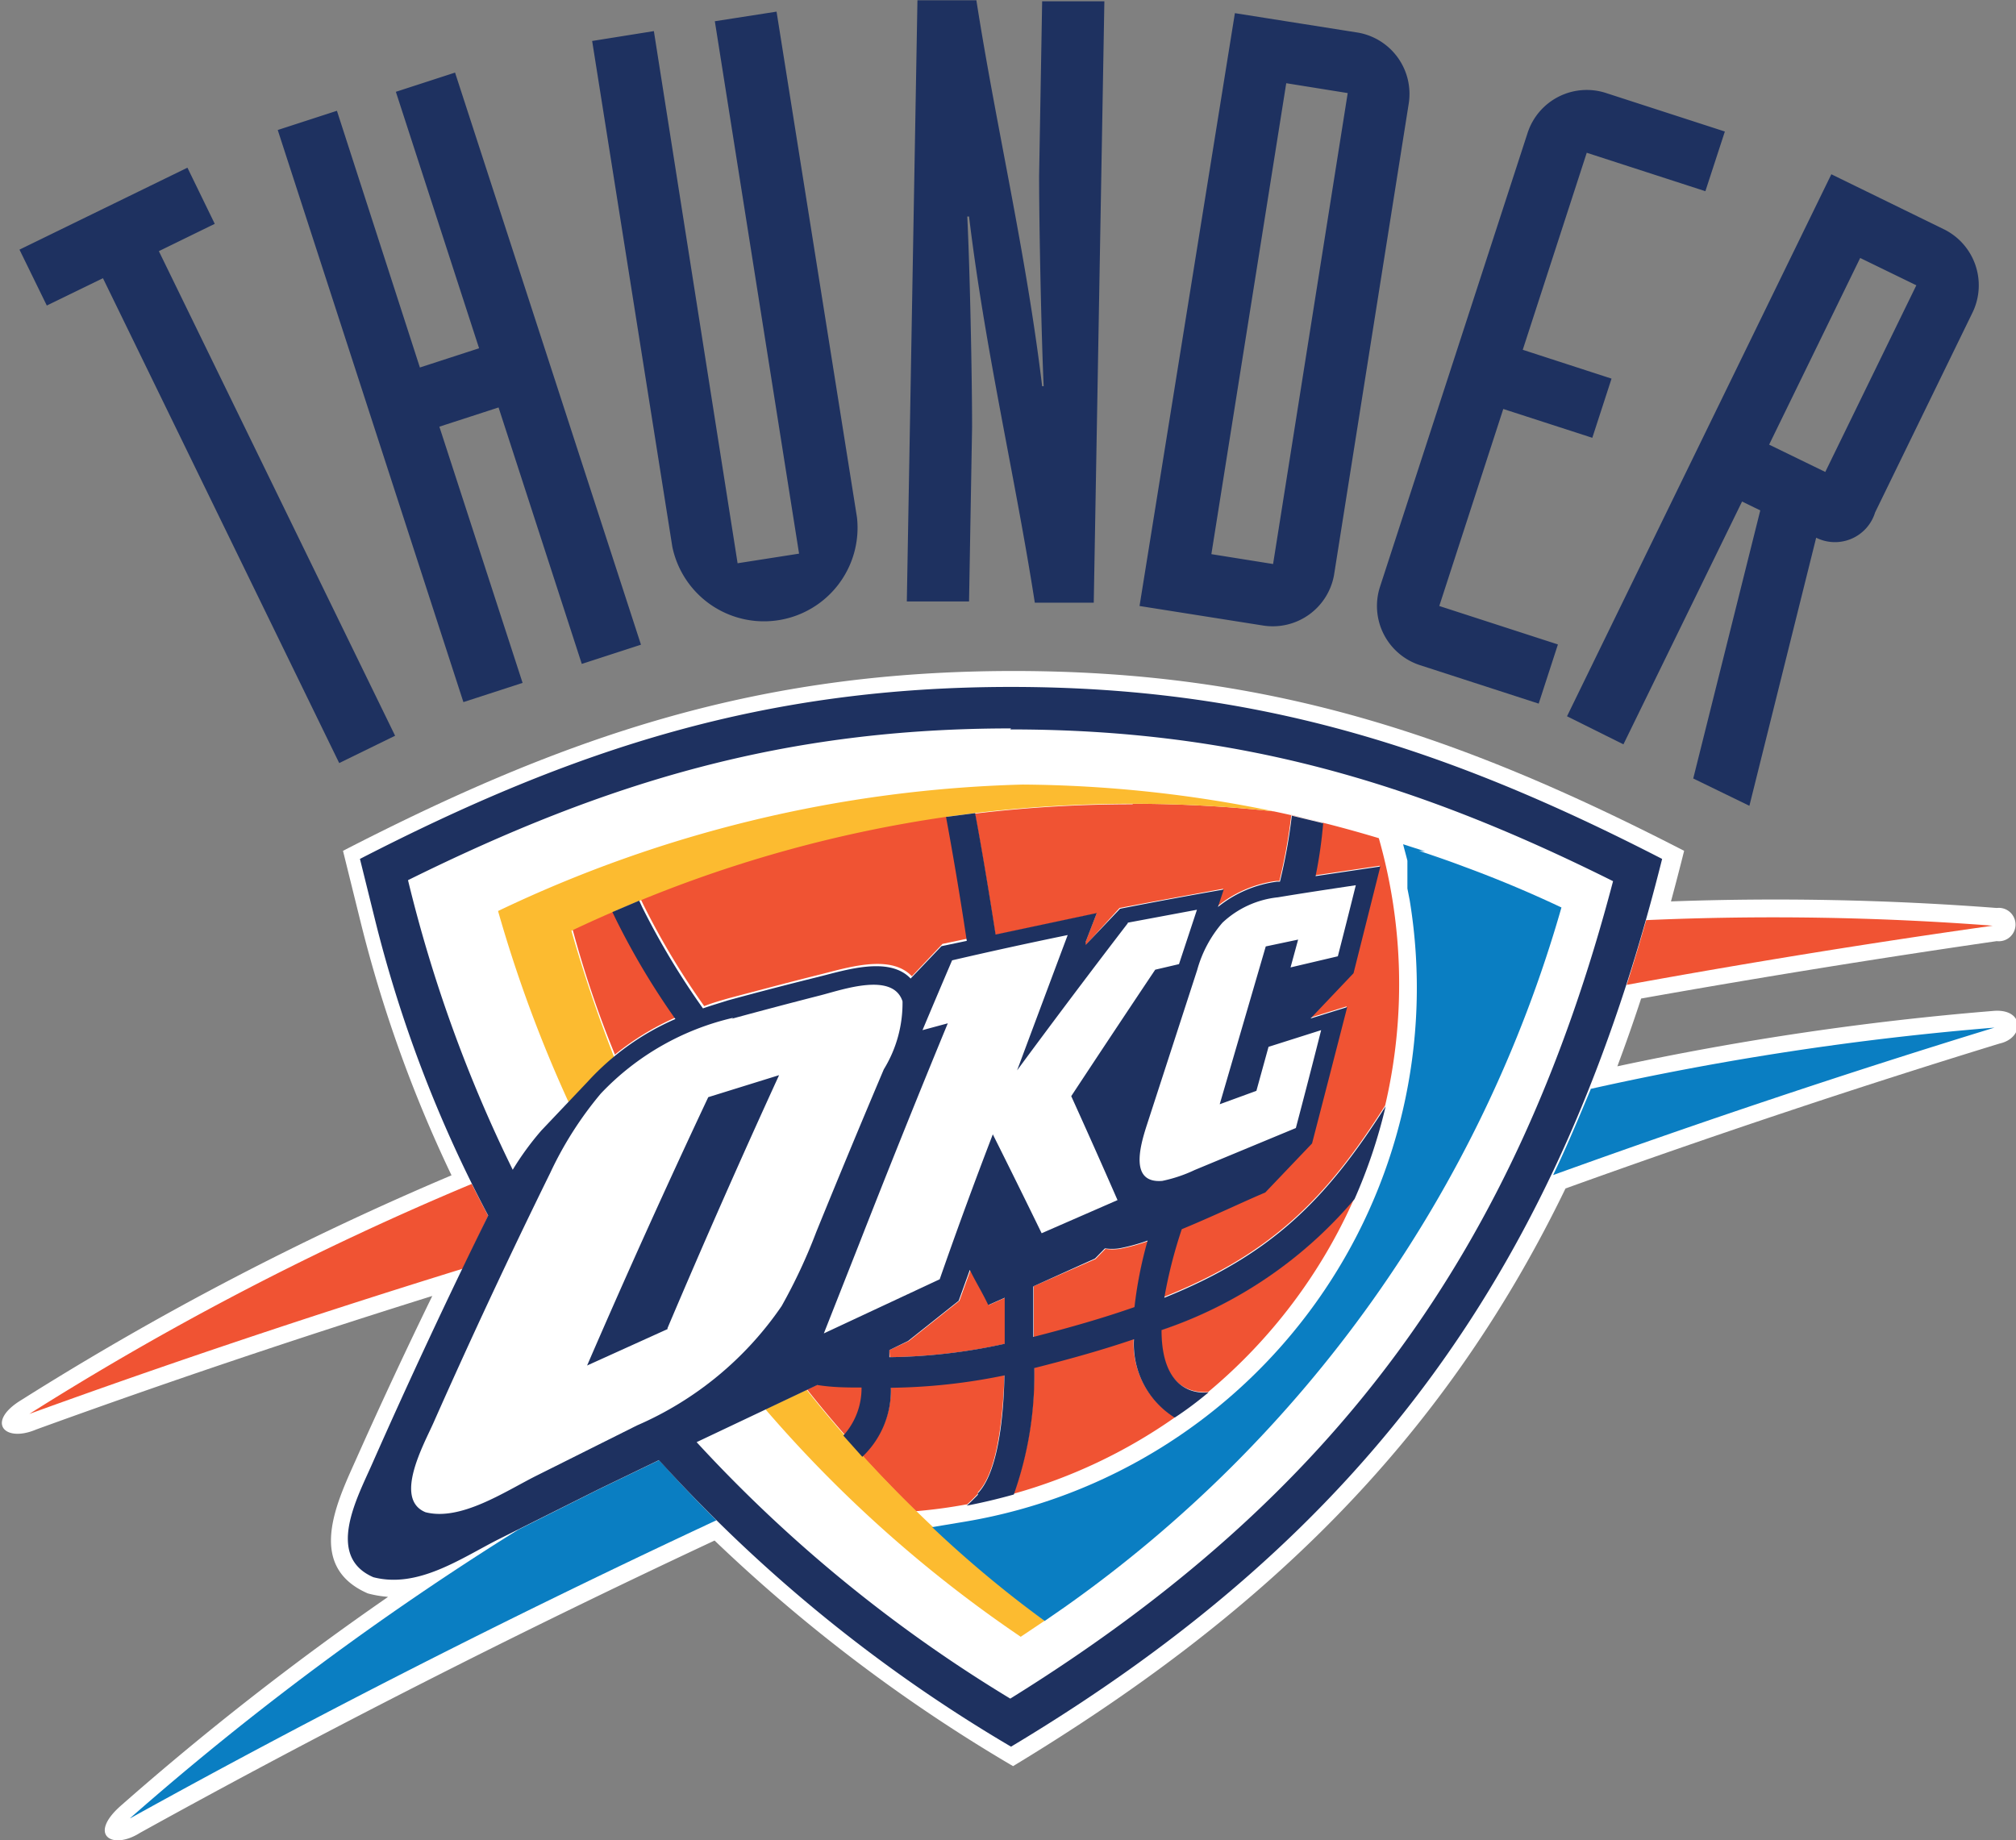 <svg id="Layer_1" data-name="Layer 1" xmlns="http://www.w3.org/2000/svg" viewBox="0 0 79.7 72.75"><rect x="0" y="0" width="79.7" height="72.75" fill="#808080" stroke="none"/><defs><style>.cls-1{fill:#1e3160;}.cls-2{fill:#fff;}.cls-3{fill:#0a7ec2;}.cls-4{fill:#f05333;}.cls-5{fill:#fcbb30;}</style></defs><title>oklahoma-city-thunder</title><path class="cls-1" d="M373.56,293.79l2.21-1.08-9.34-19.16,2.21-1.08-1.08-2.22-6.64,3.24,1.08,2.21,2.22-1.08Zm4.91-2.41,2.34-.76-3.29-10.13,2.34-.76,3.29,10.14,2.34-.76-7.35-22.62-2.34.76,3.29,10.14-2.34.76L373.47,268l-2.34.76Zm12.38-27.3-2.44.38,3.33,21.05-2.43.38L386,264.85l-2.44.39,3.17,20a3.7,3.7,0,0,0,7.3-1.16ZM396,287.4l2.46,0,0.12-6.89c0-2.1-.09-6.33-0.19-8.33h0.07c0.64,5.31,1.82,10.26,2.6,15.27l2.33,0,0.42-23.78-2.46,0-0.12,6.89c0,2.1.09,6.33,0.18,8.33h-0.06c-0.64-5.31-1.82-10.26-2.6-15.26l-2.33,0Zm9.2,0.18,4.87,0.77a2.46,2.46,0,0,0,2.82-2l2.95-18.62a2.46,2.46,0,0,0-2-2.82l-4.87-.77ZM411,266.91l2.43,0.39-2.95,18.62-2.44-.39Zm17.34,1.91-4.69-1.52a2.46,2.46,0,0,0-3.11,1.58l-5.83,17.93a2.46,2.46,0,0,0,1.58,3.11l4.69,1.52,0.76-2.34-4.69-1.52,2.53-7.79,3.52,1.14,0.76-2.34-3.51-1.14,2.53-7.79,4.69,1.52Zm-6.24,23.12,10.45-21.43,4.44,2.17a2.47,2.47,0,0,1,1.14,3.3l-3.85,7.9a1.66,1.66,0,0,1-2.33,1l-2.64,10.6-2.22-1.08,2.65-10.6-0.72-.35-4.69,9.6Zm11.59-18.12-3.6,7.38,2.22,1.08,3.6-7.38Z" transform="translate(-360.15 -263.62)"/><path class="cls-2" d="M375.42,326.75a4.21,4.21,0,0,1-.73-0.13c-2.48-1.08-1.2-3.65-.45-5.33q1.44-3.23,3-6.43-8.06,2.52-15.66,5.28c-1.27.54-2-.31-0.58-1.17a118.11,118.11,0,0,1,17-8.88,52.51,52.51,0,0,1-3.59-10l-0.7-2.83c8.89-4.58,16.41-7.11,26.51-7.11s17.61,2.53,26.51,7.11q-0.25,1-.52,2a114.53,114.53,0,0,1,12.88.26,0.66,0.66,0,1,1,0,1.31q-6.91,1-14.06,2.27-0.45,1.37-.94,2.68a115.68,115.68,0,0,1,14.86-2.19c1.24-.11,1.25,1.07.25,1.29q-8.44,2.59-17.16,5.73c-4.94,10.21-12.19,17-21.84,22.84a63.53,63.53,0,0,1-11.8-8.92c-7.93,3.71-15.53,7.58-22.72,11.56-1.09.69-2.07,0.09-.76-1.07a115,115,0,0,1,10.57-8.26" transform="translate(-360.15 -263.62)"/><path class="cls-3" d="M365.29,335.51a116.94,116.94,0,0,1,15.35-11.41l3.19-1.6,2.38-1.15q1.09,1.22,2.26,2.38c-8.1,3.78-15.84,7.72-23.17,11.78M423,306.68a116.4,116.4,0,0,1,16-2.43q-8.58,2.63-17.45,5.83c0.53-1.1,1-2.23,1.49-3.4" transform="translate(-360.15 -263.62)"/><path class="cls-4" d="M361.3,319.53a117.67,117.67,0,0,1,17.5-9.1c0.21,0.42.43,0.85,0.65,1.26l-1,2.09q-8.83,2.73-17.13,5.74M425.23,300a114.28,114.28,0,0,1,13.7.22q-7.11,1-14.47,2.34,0.4-1.26.77-2.56" transform="translate(-360.15 -263.62)"/><path class="cls-2" d="M400.12,292.42c8.93,0,15.93,2.09,23.83,6C420.09,313,413,322.81,400.12,330.77a56.68,56.68,0,0,1-12.4-10.14l4.77-2.26c0.61,0.06,1.2.09,1.75,0.1a2.79,2.79,0,0,1-.72,1.9l0.75,0.84a3.63,3.63,0,0,0,1.13-2.73,23.51,23.51,0,0,0,4.49-.49c-0.08,2.3-.4,4-1.05,4.66l0,0.06c-0.16.17-.31,0.32-0.44,0.43,0.63-.12,1.25-0.26,1.86-0.44a14.18,14.18,0,0,0,.81-5c1.46-.37,2.76-0.74,3.94-1.14a3.42,3.42,0,0,0,1.61,3.1c0.46-.32.91-0.67,1.34-1-0.26,0-1.88.15-1.86-2.46a17.17,17.17,0,0,0,7.63-5.18,20.72,20.72,0,0,0,1.23-3.67c-2.35,3.71-4.52,5.87-8.75,7.57a18.73,18.73,0,0,1,.69-2.71c1.23-.52,2.52-1.13,3.3-1.45l1.85-1.94q0.7-2.69,1.39-5.39l-1.45.45,1.7-1.79q0.53-2.11,1.06-4.22l-2.56.38a17.36,17.36,0,0,0,.3-2.09l-1.24-.3a21.54,21.54,0,0,1-.47,2.61l-0.12,0a4.69,4.69,0,0,0-2.33,1l0.23-.69c-1.37.25-2.74,0.5-4.1,0.76L403.06,301l0-.12,0.44-1.14-4,.85c-0.28-1.82-.56-3.47-0.81-4.8l-1.14.15c0.25,1.35.54,3,.82,4.9l-1,.21-1.21,1.28c-0.85-.9-2.58-0.33-3.67-0.06s-2.36.61-3.54,0.92c-0.35.1-.7,0.2-1,0.32a29.85,29.85,0,0,1-2.4-4l-0.12-.26-1.06.45,0.15,0.31a29.48,29.48,0,0,0,2.34,3.92,10.18,10.18,0,0,0-3.46,2.47l-1.85,1.94a11.23,11.23,0,0,0-1.12,1.55,55.77,55.77,0,0,1-4.14-11.45c7.91-3.94,14.91-6,23.84-6M401,314.48l2.46-1.08,0.39-.4a2.08,2.08,0,0,0,.56,0,7.29,7.29,0,0,0,1.13-.31,16.22,16.22,0,0,0-.52,2.63c-1.17.41-2.48,0.8-4,1.18q0-1,0-2M395.31,317l0.77-.36,2-1.59,0.44-1.22c0.29,0.58.44,0.81,0.72,1.39l0.65-.29c0,0.63,0,1.24,0,1.82a22.19,22.19,0,0,1-4.56.53Z" transform="translate(-360.15 -263.62)"/><path class="cls-4" d="M404.93,295.4a52,52,0,0,1,5.58.3q2.09,0.44,4.15,1.06a21.1,21.1,0,0,1,.25,10.57c-2.35,3.71-4.52,5.87-8.75,7.57a18.73,18.73,0,0,1,.69-2.71c1.23-.52,2.52-1.13,3.3-1.45l1.85-1.94q0.7-2.69,1.39-5.39l-1.45.45,1.7-1.79q0.53-2.11,1.06-4.22l-2.56.38a17.36,17.36,0,0,0,.3-2.09l-1.24-.3a21.55,21.55,0,0,1-.47,2.61l-0.12,0a4.69,4.69,0,0,0-2.33,1l0.23-.69c-1.37.25-2.74,0.5-4.1,0.76L403.06,301l0-.12,0.44-1.14-4,.85c-0.28-1.82-.56-3.47-0.81-4.8a52,52,0,0,1,6.24-.37m8.75,15.6a21.07,21.07,0,0,1-5.77,7.64c-0.26,0-1.88.15-1.86-2.46a17.17,17.17,0,0,0,7.63-5.18m-7.11,8.66a20.84,20.84,0,0,1-6.35,3,14.2,14.2,0,0,0,.81-5c1.46-.37,2.76-0.74,3.94-1.14a3.42,3.42,0,0,0,1.61,3.1m-8.22,3.46c-0.64.12-1.3,0.21-2,.27q-1.1-1.07-2.12-2.19a3.62,3.62,0,0,0,1.13-2.73,23.43,23.43,0,0,0,4.49-.49c-0.08,2.3-.4,4-1.05,4.66l0,0.06c-0.16.17-.31,0.32-0.44,0.43m-4.83-2.77q-0.76-.87-1.48-1.78l0.46-.22c0.61,0.06,1.2.09,1.75,0.1a2.79,2.79,0,0,1-.72,1.9m-9.08-15q-1-2.43-1.69-5,0.8-.38,1.61-0.73l0.15,0.31a29.29,29.29,0,0,0,2.34,3.92,10.53,10.53,0,0,0-2.41,1.47m1-6.16a51.09,51.09,0,0,1,12.12-3.32c0.25,1.35.54,3,.82,4.9l-1,.21-1.21,1.28c-0.85-.9-2.58-0.33-3.67-0.06s-2.36.61-3.54,0.92c-0.35.1-.7,0.2-1,0.32a29.88,29.88,0,0,1-2.4-4ZM401,314.48l2.46-1.08,0.39-.4a2.08,2.08,0,0,0,.56,0,7.29,7.29,0,0,0,1.13-.31,16.22,16.22,0,0,0-.52,2.63c-1.17.41-2.48,0.8-4,1.18q0-1,0-2M395.31,317l0.77-.36,2-1.59,0.44-1.22c0.29,0.58.44,0.81,0.72,1.39l0.65-.29c0,0.63,0,1.24,0,1.82a22.19,22.19,0,0,1-4.56.53Z" transform="translate(-360.15 -263.62)"/><path class="cls-5" d="M400.51,328.34a51.22,51.22,0,0,1-10.1-9l1.63-.77q0.72,0.91,1.48,1.78l0.75,0.84a51.11,51.11,0,0,0,7.18,6.51l-0.94.63M382.63,307.2a53,53,0,0,1-2.79-7.56,51.13,51.13,0,0,1,20.74-5,50.56,50.56,0,0,1,9.93,1.06,52.47,52.47,0,0,0-11.83.07l-1.14.15a51,51,0,0,0-12.12,3.32l-1.07.45q-0.81.35-1.61,0.73,0.73,2.55,1.69,5a9.49,9.49,0,0,0-1.05,1Z" transform="translate(-360.15 -263.62)"/><path class="cls-1" d="M374.38,297.58c8.55-4.4,16.05-6.8,25.74-6.8s17.19,2.4,25.74,6.8c-4,16-11.55,26.6-25.74,35.1a59.38,59.38,0,0,1-13.92-11.33l-2.38,1.15-4,2c-1.5.77-3.17,1.93-4.91,1.48-1.89-.82-0.65-3.12-0.07-4.43q2.21-5,4.61-9.87a51.31,51.31,0,0,1-4.5-11.8Zm25.74-5.16c-8.93,0-15.94,2.09-23.84,6a55.7,55.7,0,0,0,4.14,11.45,11.29,11.29,0,0,1,1.13-1.55l1.84-1.94a10.18,10.18,0,0,1,3.46-2.47,29.4,29.4,0,0,1-2.34-3.92l-0.15-.31,1.06-.45,0.12,0.26a30,30,0,0,0,2.4,4c0.34-.12.69-0.22,1-0.32q1.76-.48,3.54-0.92c1.09-.27,2.82-0.84,3.67.06l1.22-1.28,1-.21c-0.28-1.87-.57-3.55-0.82-4.9l1.15-.15c0.25,1.33.53,3,.81,4.8l4-.85-0.44,1.14,0,0.12,1.36-1.43c1.37-.27,2.73-0.52,4.1-0.76l-0.23.69a4.68,4.68,0,0,1,2.33-1l0.12,0a21.34,21.34,0,0,0,.47-2.61l1.24,0.3a17.54,17.54,0,0,1-.3,2.09l2.56-.38q-0.53,2.11-1.06,4.22l-1.7,1.79,1.45-.45q-0.69,2.69-1.39,5.39l-1.85,1.94c-0.77.32-2.06,0.94-3.3,1.45a18.61,18.61,0,0,0-.69,2.71c4.23-1.7,6.39-3.86,8.75-7.57a20.8,20.8,0,0,1-1.23,3.67,17.16,17.16,0,0,1-7.63,5.18c0,2.61,1.6,2.49,1.86,2.46-0.43.36-.88,0.7-1.34,1a3.42,3.42,0,0,1-1.61-3.1c-1.17.4-2.47,0.77-3.94,1.14a14.17,14.17,0,0,1-.81,5c-0.61.17-1.23,0.32-1.86,0.44q0.19-.17.44-0.43l0-.06c0.65-.67,1-2.36,1.05-4.66a23.41,23.41,0,0,1-4.49.49,3.62,3.62,0,0,1-1.13,2.73l-0.75-.84a2.79,2.79,0,0,0,.72-1.9c-0.55,0-1.13,0-1.75-.1l-4.77,2.26a56.68,56.68,0,0,0,12.4,10.14c12.89-8,20-17.75,23.83-32.32-7.9-3.94-14.9-6-23.83-6M401,314.48c0,0.7,0,1.38,0,2,1.49-.38,2.8-0.76,4-1.18a16.26,16.26,0,0,1,.52-2.63,7.4,7.4,0,0,1-1.13.31,2.08,2.08,0,0,1-.56,0l-0.39.4L401,314.48M395.31,317l0,0.28a22.28,22.28,0,0,0,4.56-.53c0-.58,0-1.19,0-1.82l-0.65.29c-0.28-.58-0.44-0.81-0.73-1.39l-0.44,1.22-2,1.59Z" transform="translate(-360.15 -263.62)"/><path class="cls-2" d="M389.14,303.86a10.44,10.44,0,0,0-5.24,3,14.29,14.29,0,0,0-2,3.14q-2.41,4.9-4.62,9.89c-0.39.87-1.57,3-.31,3.52,1.39,0.36,3.13-.81,4.36-1.43l4-2a13.35,13.35,0,0,0,5.72-4.72,21.72,21.72,0,0,0,1.37-2.93q1.31-3.22,2.67-6.43a5,5,0,0,0,.74-2.69c-0.38-1.17-2.37-.46-3.23-0.24q-1.76.45-3.52,0.93m-2.54,12.27-3.18,1.44q2.31-5.34,4.79-10.61l2.8-.87q-2.29,5-4.41,10m18.19-16q-2.21,2.88-4.37,5.81,1-2.68,2-5.35-2.29.47-4.57,1-0.59,1.38-1.17,2.76l1-.27q-1.79,4.34-3.5,8.71l-1.4,3.55,4.58-2.14q1-2.87,2.1-5.73,1,2,1.93,3.91l3-1.31q-0.9-2.06-1.83-4.11,1.64-2.49,3.32-5l0.94-.22,0.71-2.15-2.73.51m5.91-1a3.77,3.77,0,0,0-2.17,1,4.8,4.8,0,0,0-1,1.87l-2,6.16c-0.26.81-.68,2.29,0.62,2.18a5.67,5.67,0,0,0,1.28-.43l4-1.66q0.51-1.93,1-3.87l-2.08.66-0.48,1.74-1.45.53q0.91-3.12,1.82-6.24l1.28-.27-0.3,1.1,1.87-.44q0.36-1.4.71-2.81c-1,.15-2.07.31-3.09,0.48" transform="translate(-360.15 -263.62)"/><path class="cls-3" d="M416.25,297.26c0.63,0.21,1.21.41,1.79,0.63,1.47,0.54,2.76,1.1,3.84,1.61a51,51,0,0,1-19.65,27.67l-0.78.54A45.67,45.67,0,0,1,397,324l1.32-.22a21.4,21.4,0,0,0,17.56-24.57l-0.09-.46v-0.14l0-.08v-0.07l0-.08,0-.07,0-.08,0-.08V298l0-.09,0-.08,0-.06v-0.06l0-.06c-0.06-.24-0.12-0.45-0.17-0.65l0.87,0.28m0.1,0.13c0.58,0.2,1.19.41,1.76,0.63-0.58-.22-1.17-0.43-1.76-0.63" transform="translate(-360.15 -263.62)"/></svg>